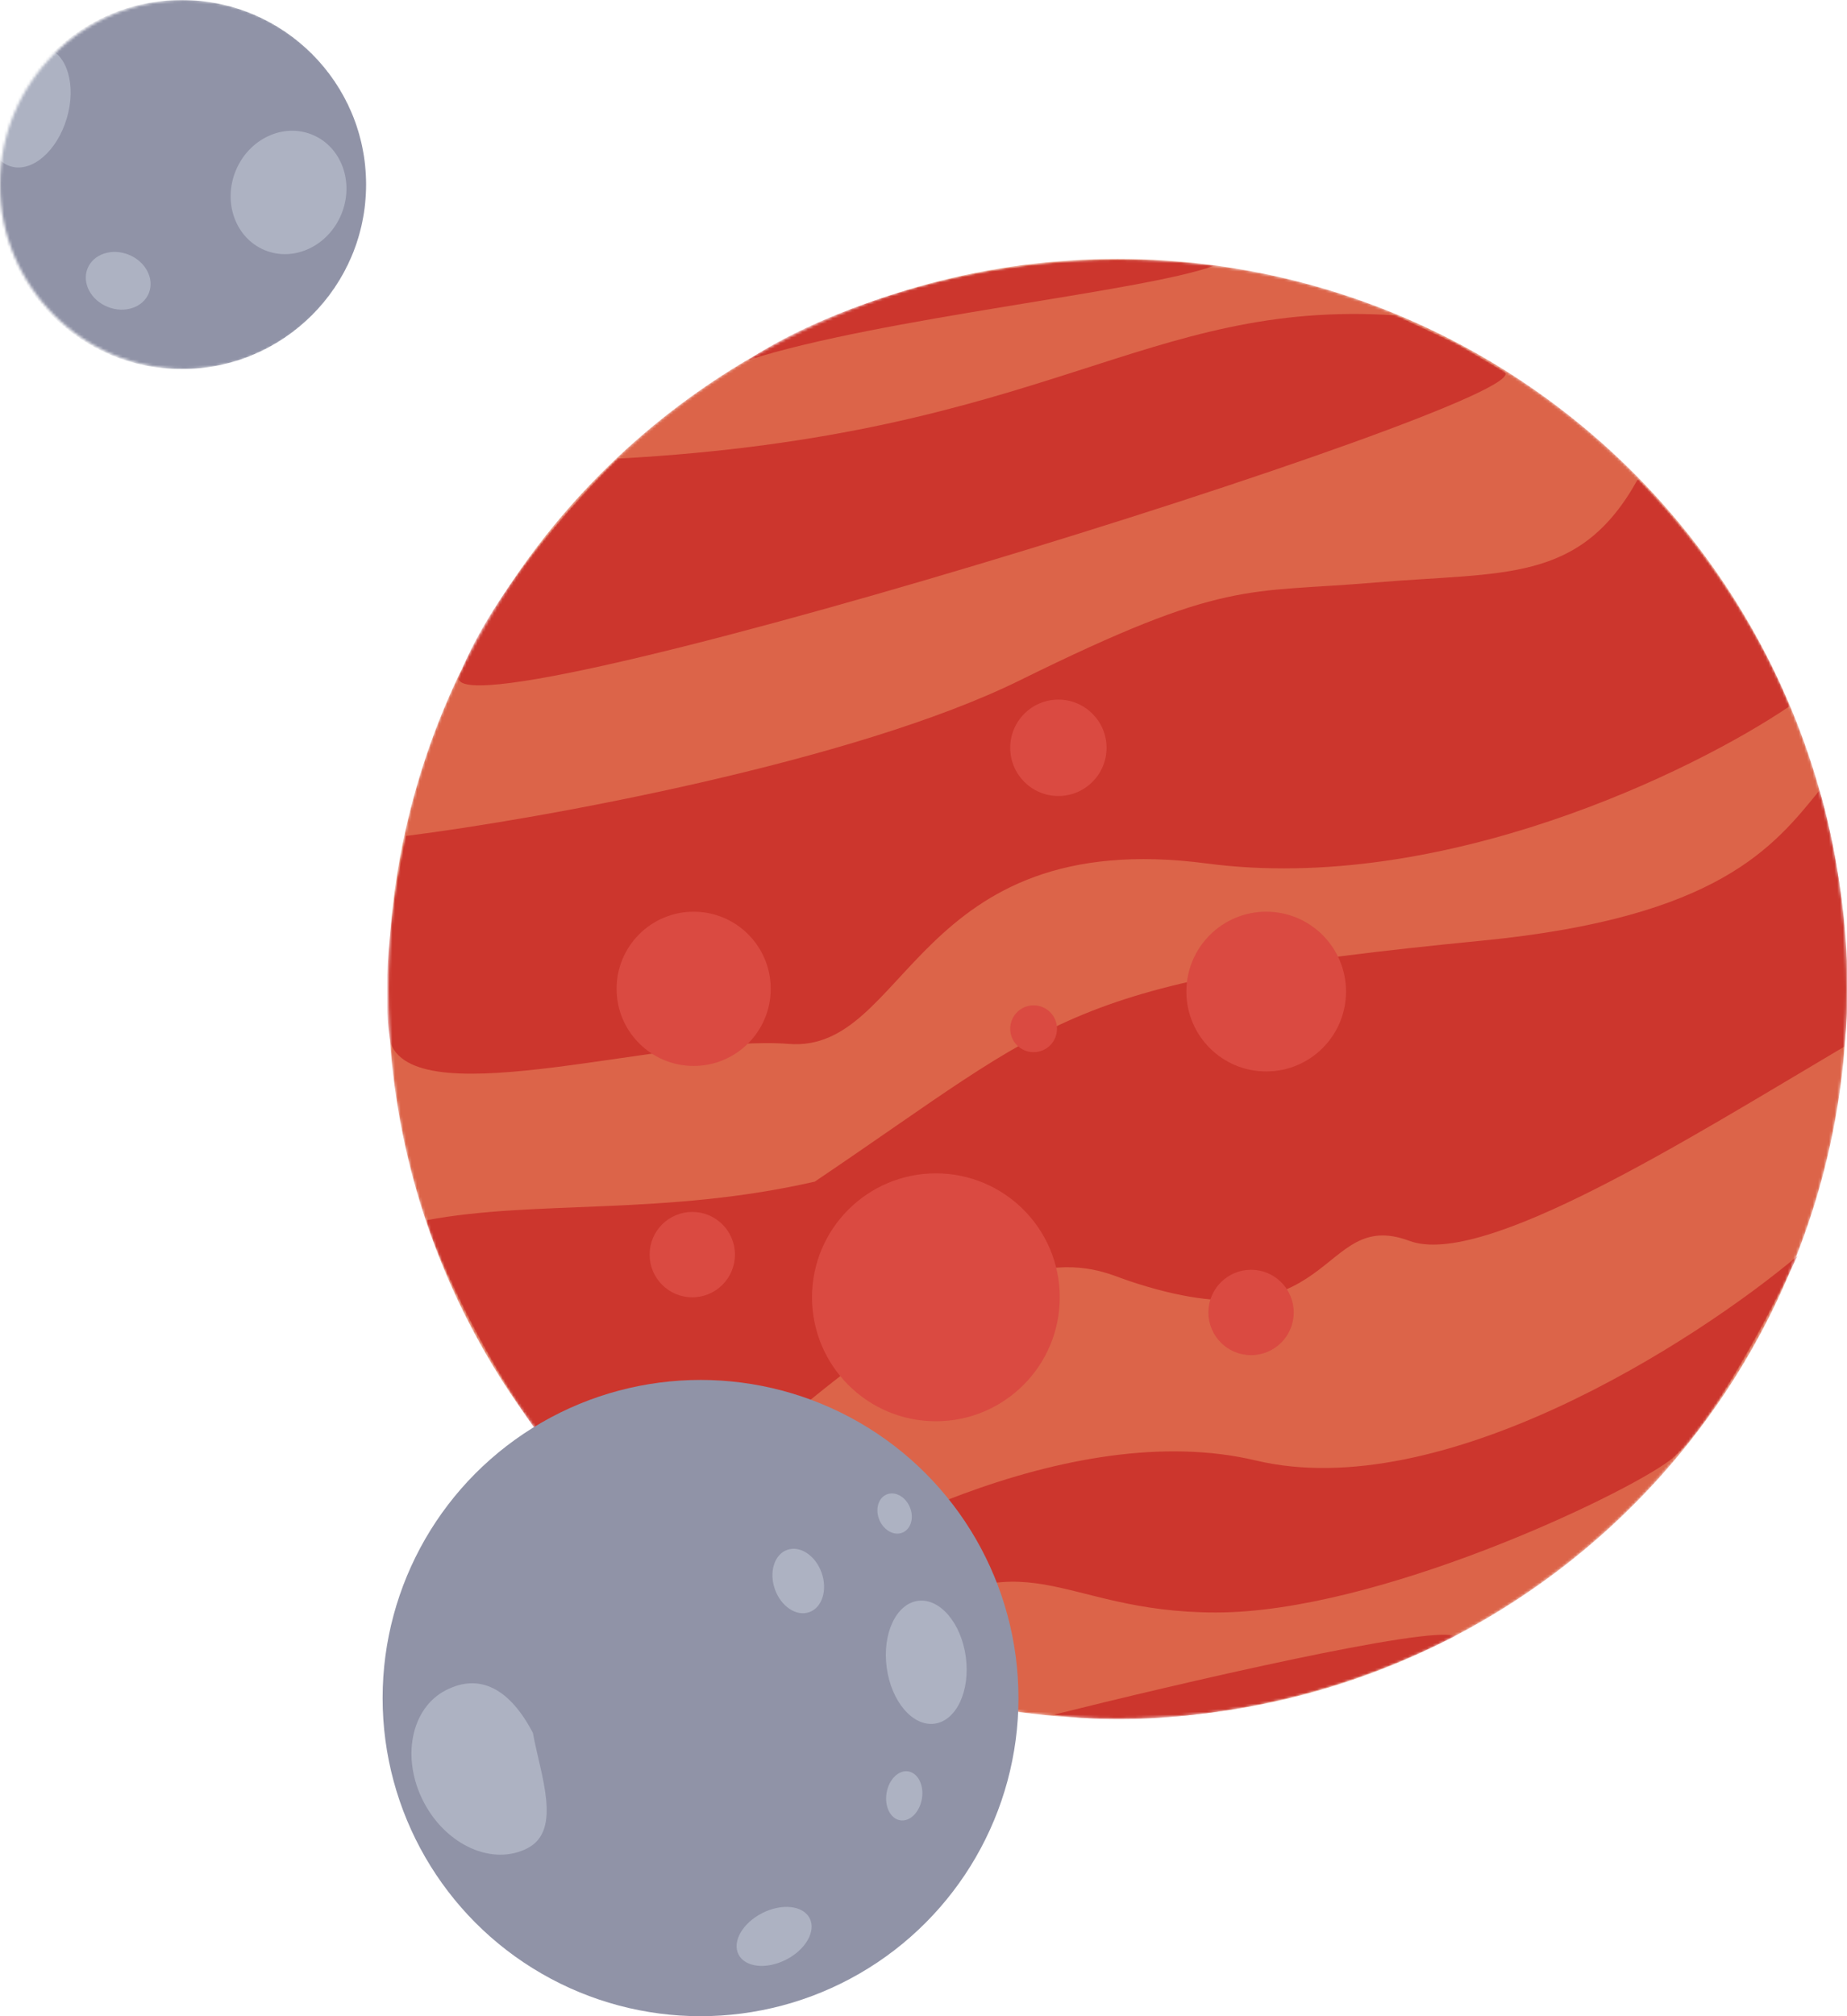 <svg width="671" height="732" viewBox="0 0 671 732" fill="none" xmlns="http://www.w3.org/2000/svg">
<mask id="mask0" mask-type="alpha" maskUnits="userSpaceOnUse" x="141" y="94" width="530" height="530">
<circle cx="406" cy="359" r="265" fill="#DC6449"/>
</mask>
<g mask="url(#mask0)">
<circle cx="406" cy="359" r="265" fill="#DC6449"/>
<path d="M456.256 530.247C388.743 514.194 302.622 560.348 268 585.431C276.789 592.656 298.627 601.652 308.447 605.498C309.646 603.492 317.269 596.301 320.931 592.957C373.863 555.833 383.35 585.431 441.774 585.431C500.198 585.431 589.083 543.291 606.56 530.247C620.542 519.813 643.346 476.401 653 456C615.549 487.438 523.768 546.301 456.256 530.247Z" fill="#CC362D"/>
<path d="M383 622.5C427.667 611.333 519.3 590 528.5 594C465.3 626 405.167 626.333 383 622.5Z" fill="#CC362D"/>
<path d="M670 380C674.4 343.6 665.833 303 661 287C644.386 307.338 624.5 333.091 538.5 341.5C386 356.412 385.425 368.785 296 429C241.634 441.444 194.668 435.571 155.068 442.987C156.675 452.411 179.961 503.044 204.5 532C221.833 534.333 257.525 539.759 284 517C369.5 443.5 396.576 460.496 410 465C486 490.5 478.5 438 512 450.5C538.8 460.5 613.333 413.5 670 380Z" fill="#CC362D"/>
<path d="M370.5 247C310.5 276.6 196.5 297.333 147.5 303.5C143.833 319.833 137.6 357.4 142 379C152.5 405 243 375.5 286.5 379C330 382.5 332 299.5 438.5 313.5C523.7 324.7 615 280.167 650 256.5C644.833 242.333 626.6 206 595 174C574 212 546.5 207.5 499.5 211.5C452.5 215.5 445.5 210 370.5 247Z" fill="#CC362D"/>
<path d="M224.5 166.5C381 158 415.5 108.5 507 114.5L529.5 125L546.5 135C563 145.5 144.7 275.2 167.5 244C178.7 215.2 210.167 180.333 224.5 166.5Z" fill="#CC362D"/>
<path d="M441 96.5C415.17 105.938 319.757 115.376 271.937 130.697C295.005 114.805 360.712 86.564 441 96.5Z" fill="#CC362D"/>
<circle cx="251.5" cy="455.5" r="15.5" fill="#DA4A41"/>
<circle cx="384.5" cy="271.5" r="17.5" fill="#DA4A41"/>
<circle cx="375.5" cy="373.5" r="8.5" fill="#DA4A41"/>
<circle cx="252" cy="359" r="28" fill="#DA4A41"/>
<circle cx="454.5" cy="476.5" r="15.5" fill="#DA4A41"/>
<circle cx="460" cy="360" r="29" fill="#DA4A41"/>
<path d="M385 471C385 495.853 364.853 516 340 516C315.147 516 295 495.853 295 471C295 446.147 315.147 426 340 426C364.853 426 385 446.147 385 471Z" fill="#DA4A41"/>
</g>
<mask id="mask1" mask-type="alpha" maskUnits="userSpaceOnUse" x="0" y="0" width="134" height="134">
<circle cx="67" cy="67" r="67" fill="#9093A7"/>
</mask>
<g mask="url(#mask1)">
<circle cx="66" cy="67" r="67" fill="#9093A7"/>
<ellipse cx="104.828" cy="69.871" rx="22.669" ry="20.746" transform="rotate(-67.557 104.828 69.871)" fill="#ADB2C2"/>
<ellipse cx="42.938" cy="101.945" rx="12" ry="10.217" transform="rotate(21.819 42.938 101.945)" fill="#ADB2C2"/>
<path d="M24.251 43C20.7 54.908 11.6 62.707 3.926 60.418C-3.749 58.13 -7.091 46.621 -3.54 34.713C0.011 22.805 9.111 15.006 16.785 17.295C24.459 19.583 27.802 31.092 24.251 43Z" fill="#ADB2C2"/>
</g>
<circle cx="254.5" cy="616.5" r="115.5" fill="#9093A7"/>
<ellipse cx="336.5" cy="603.5" rx="14.5" ry="22.5" transform="rotate(-7.713 336.5 603.5)" fill="#ADB2C2"/>
<ellipse cx="290" cy="574" rx="9" ry="12" transform="rotate(-19.562 290 574)" fill="#ADB2C2"/>
<ellipse cx="325" cy="549.5" rx="6" ry="7.5" transform="rotate(-22.755 325 549.5)" fill="#ADB2C2"/>
<ellipse cx="281.228" cy="703.028" rx="14.5" ry="9.5" transform="rotate(-26.871 281.228 703.028)" fill="#ADB2C2"/>
<path d="M193.599 629.153C196.318 644.285 204.314 664.395 191.705 670.975C179.096 677.555 162.186 670.074 153.937 654.266C145.688 638.457 149.222 620.308 161.831 613.728C174.44 607.148 185.349 613.345 193.599 629.153Z" fill="#ADB2C2"/>
<ellipse cx="328.5" cy="652" rx="6.5" ry="9" transform="rotate(9.638 328.5 652)" fill="#ADB2C2"/>
</svg>

